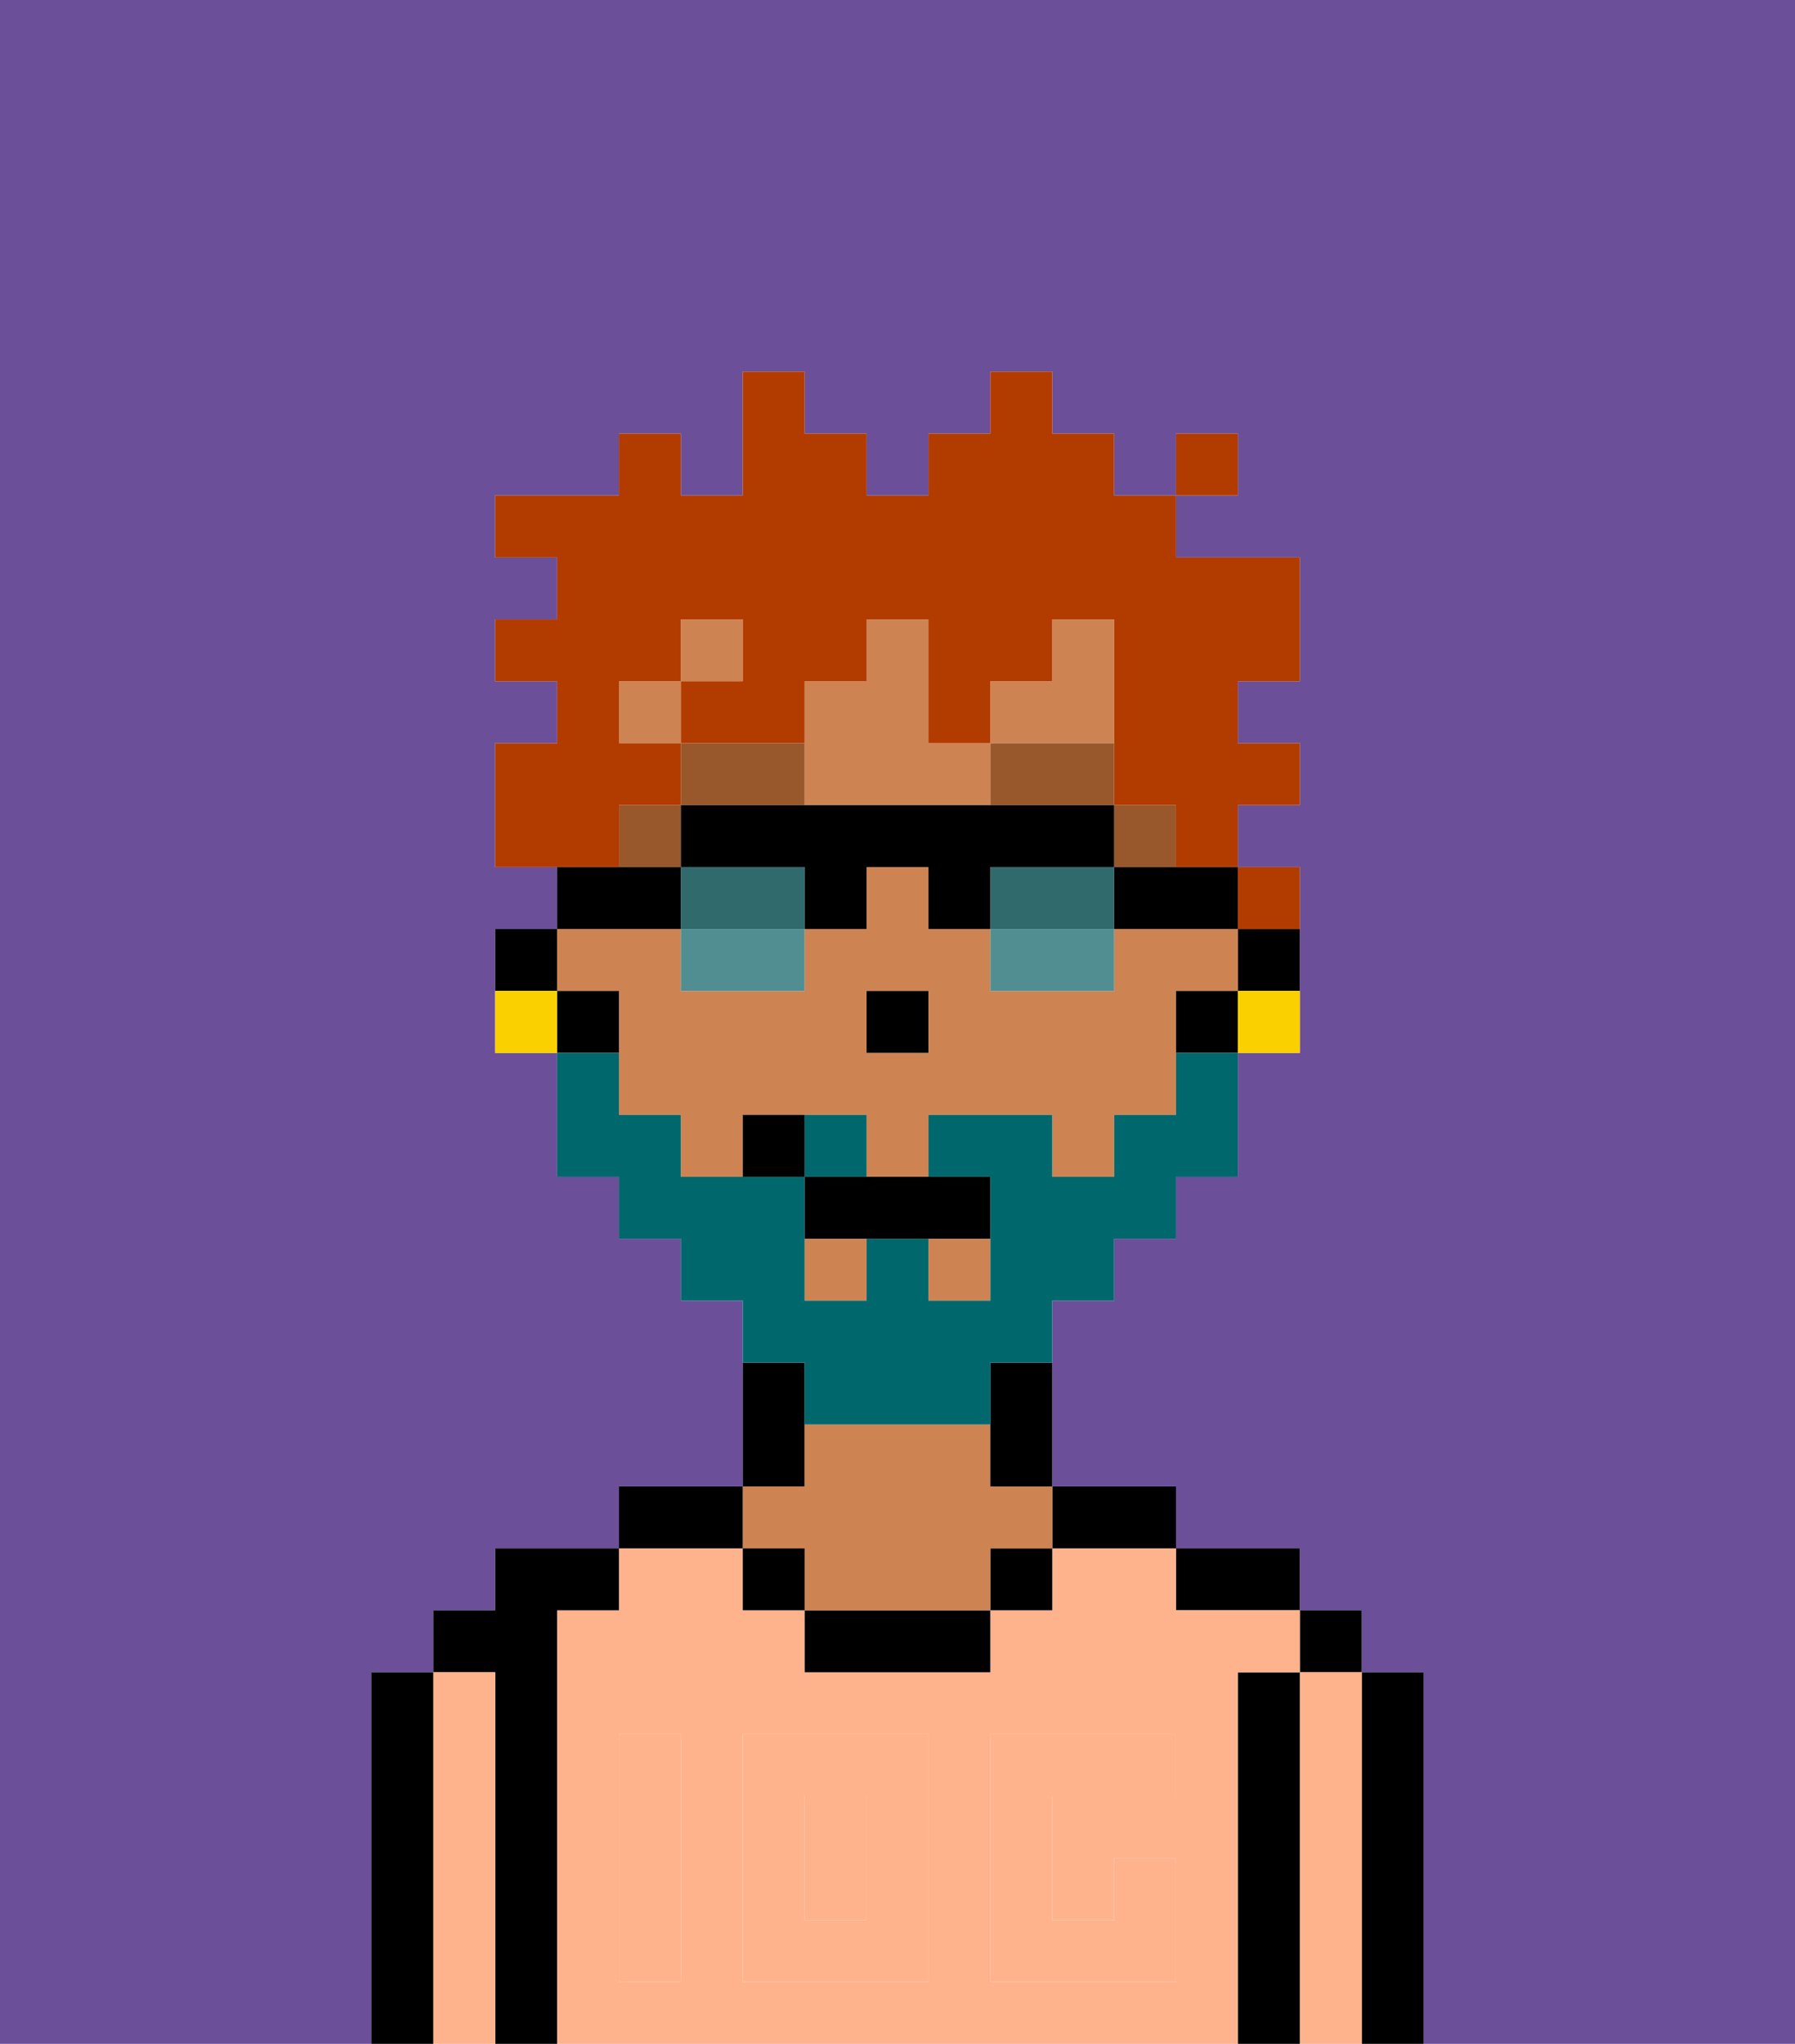 <svg xmlns="http://www.w3.org/2000/svg" viewBox="0 0 29 33"><defs><style>polygon,rect,path{shape-rendering:crispedges;}.ha210-1{fill:#6b4f99;}.ha210-2{fill:#000000;}.ha210-3{fill:#ffb38d;}.ha210-4{fill:#ce8452;}.ha210-5{fill:#ffb38d;}.ha210-6{fill:#99582c;}.ha210-7{fill:#00686d;}.ha210-8{fill:#b23b00;}.ha210-9{fill:#fad000;}.ha210-10{fill:#316a6d;}.ha210-11{fill:#508e91;}</style></defs><path class="ha210-1" d="M0,33H6V27H7V26H8V25h2V24h2V21H11V20H10V19H9V17H8V15H9V14H8V12H9V11H8V10H9V9H8V8h2V7h1V8h1V6h1V7h1V8h1V7h1V6h1V7h1V8h1V7h1V8H19V9h2v2H20v1h1v1H20v1h1v3H20v2H19v1H18v1H17v3h2v1h2v1h1v1h1v6h6V0H0Z"/><path class="ha210-2" d="M23,27H22v6h1V27Z"/><rect class="ha210-2" x="21" y="26" width="1" height="1"/><path class="ha210-3" d="M22,27H21v6h1V27Z"/><path class="ha210-2" d="M21,27H20v6h1V27Z"/><path class="ha210-2" d="M20,26h1V25H19v1Z"/><rect class="ha210-3" x="13" y="29" width="1" height="2"/><path class="ha210-3" d="M20,27h1V26H19V25H17v1H16v1H13V26H12V25H10v1H9v7H20V27Zm-9,2v3H10V28h1Zm4,3H12V28h3Zm4-3H17v2h1V30h1v2H16V28h3Z"/><path class="ha210-2" d="M18,25h1V24H17v1Z"/><rect class="ha210-2" x="16" y="25" width="1" height="1"/><path class="ha210-2" d="M13,26v1h3V26H13Z"/><path class="ha210-2" d="M13,23V22H12v2h1Z"/><path class="ha210-4" d="M13,25v1h3V25h1V24H16V23H13v1H12v1Z"/><rect class="ha210-2" x="12" y="25" width="1" height="1"/><path class="ha210-2" d="M12,24H10v1h2Z"/><path class="ha210-2" d="M9,26h1V25H8v1H7v1H8v6H9V26Z"/><path class="ha210-3" d="M8,27H7v6H8V27Z"/><path class="ha210-2" d="M7,27H6v6H7V27Z"/><path class="ha210-5" d="M12,32h3V28H12Zm1-3h1v2H13Z"/><path class="ha210-5" d="M10,29v3h1V28H10Z"/><path class="ha210-5" d="M16,28v4h3V30H18v1H17V29h2V28H16Z"/><path class="ha210-2" d="M20,16h1V15H20Z"/><rect class="ha210-4" x="10" y="11" width="1" height="1"/><path class="ha210-4" d="M10,16v2h1v1h1V18h2v1h1V18h2v1h1V18h1V16h1V15H18v1H16V15H15V14H14v1H13v1H11V15H9v1Zm4,0h1v1H14Z"/><rect class="ha210-4" x="15" y="20" width="1" height="1"/><rect class="ha210-4" x="13" y="20" width="1" height="1"/><path class="ha210-4" d="M14,13h2V12H15V10H14v1H13v2Z"/><polygon class="ha210-4" points="18 11 18 10 17 10 17 11 16 11 16 12 18 12 18 11"/><rect class="ha210-4" x="11" y="10" width="1" height="1"/><path class="ha210-2" d="M19,16v1h1V16Z"/><path class="ha210-2" d="M16,23v1h1V22H16Z"/><path class="ha210-2" d="M10,16H9v1h1Z"/><path class="ha210-2" d="M9,15H8v1H9Z"/><rect class="ha210-2" x="14" y="16" width="1" height="1"/><rect class="ha210-6" x="18" y="13" width="1" height="1"/><polygon class="ha210-6" points="17 13 18 13 18 12 16 12 16 13 17 13"/><rect class="ha210-6" x="10" y="13" width="1" height="1"/><path class="ha210-6" d="M13,12H11v1h2Z"/><path class="ha210-7" d="M14,18H13v1h1Z"/><path class="ha210-7" d="M13,23h3V22h1V21h1V20h1V19h1V17H19v1H18v1H17V18H15v1h1v2H15V20H14v1H13V19H11V18H10V17H9v2h1v1h1v1h1v1h1Z"/><path class="ha210-2" d="M13,19v1h3V19H13Z"/><path class="ha210-2" d="M12,18v1h1V18Z"/><path class="ha210-8" d="M21,15V14H20v1Z"/><path class="ha210-8" d="M10,13h1V12H10V11h1V10h1v1H11v1h2V11h1V10h1v2h1V11h1V10h1v3h1v1h1V13h1V12H20V11h1V9H19V8H18V7H17V6H16V7H15V8H14V7H13V6H12V8H11V7H10V8H8V9H9v1H8v1H9v1H8v2h2Z"/><rect class="ha210-8" x="19" y="7" width="1" height="1"/><path class="ha210-9" d="M20,17h1V16H20Z"/><path class="ha210-9" d="M8,16v1H9V16Z"/><path class="ha210-10" d="M12,14H11v1h2V14Z"/><path class="ha210-10" d="M17,14H16v1h2V14Z"/><path class="ha210-11" d="M11,16h2V15H11Z"/><path class="ha210-2" d="M18,14v1h2V14H18Z"/><path class="ha210-2" d="M11,14H9v1h2Z"/><path class="ha210-2" d="M17,14h1V13H11v1h2v1h1V14h1v1h1V14Z"/><path class="ha210-11" d="M16,16h2V15H16Z"/></svg>